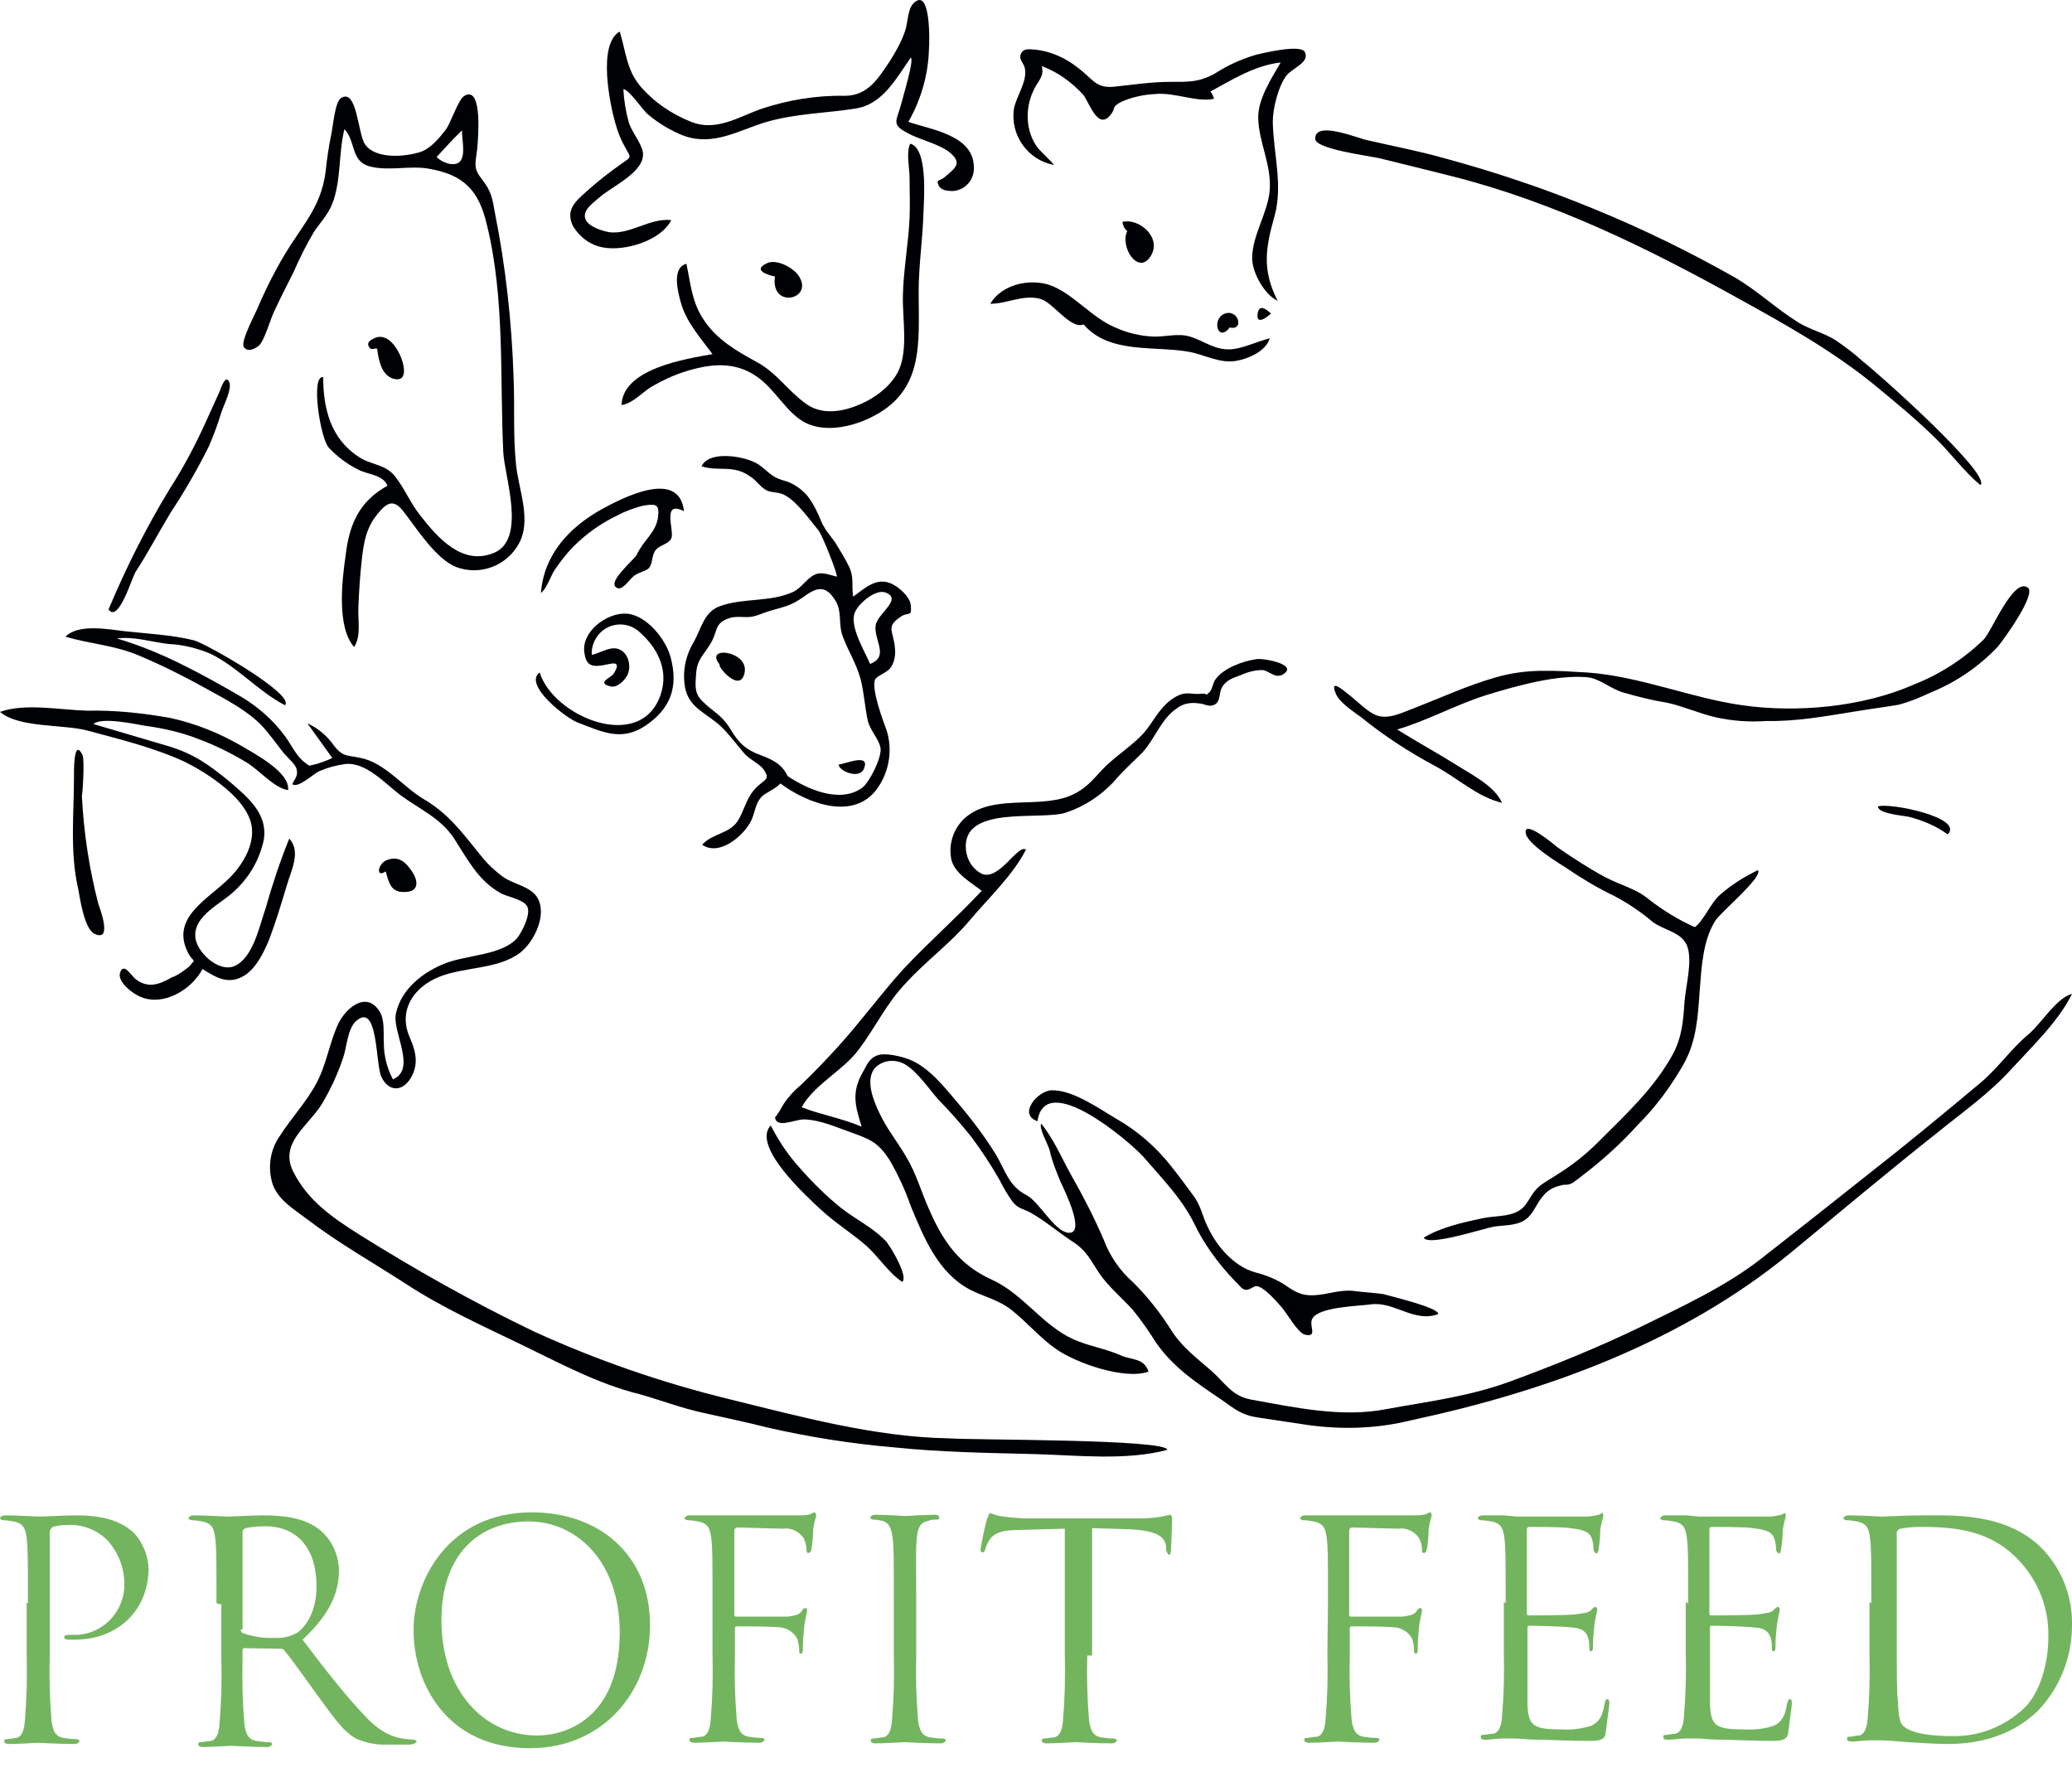 <?xml version="1.0" encoding="utf-8"?>
<!-- Generator: Adobe Illustrator 22.1.0, SVG Export Plug-In . SVG Version: 6.00 Build 0)  -->
<svg version="1.1" id="Слой_1" xmlns="http://www.w3.org/2000/svg" xmlns:xlink="http://www.w3.org/1999/xlink" x="0px" y="0px"
	 viewBox="0 0 341.7 292.2" style="enable-background:new 0 0 341.7 292.2;" xml:space="preserve">
<style type="text/css">
	.st0{fill:#000105;}
	.st1{fill:#73B55F;}
</style>
<title>icon-</title>
<path class="st0" d="M189.4,226.2c-3.9,1.4-11.9-1.4-15.2-3.7c-2.6-1.8-4.8-4.4-7.3-6.4c-2.1-1.7-4.5-2.2-6.9-3.4
	c-5.3-2.8-7.6-8.5-9.8-13.8c-0.9-2.6-2.1-5.2-3.5-7.6c-1.8-2.8-3.1-3.4-6.2-4.5c-2.6-0.9-5.1-2.1-7.9-2.2c-1.6,0-4.6,1.6-4.8-0.4
	c0,0.4,1.6-2.4,1.4-2.1c0.8-1.2,1.8-2.3,2.9-3.2c2.2-2.1,4.2-4.2,6.2-6.4c3.7-4.1,6.9-8.5,10.6-12.6c4.2-4.5,8.8-8.5,13-13
	c-1.8-1.4-4.4-2.8-5-5.1c-0.5-2.4,0.2-4.8,1.9-6.6c4.5-4.4,12.1-1.8,17.5-3.9c2.7-1.1,3.7-2.5,5.6-4.5c2.2-2.3,5.2-4,7.2-6.5
	c1.5-2,2.5-4.1,4.8-5.4c1.8-1,2.5-0.3,4.3-0.5c1-0.1,0.5,0.5,1.2-0.2c0.5-0.4,0.6-1.5,1-2.1c1.3-1.9,4.6-3.1,6.8-3.4
	c1.2-0.2,7,0.9,4.4,2.5c-1.3,0.8-2.3-0.6-3.4-0.7c-1.2,0-2.4,0.3-3.5,0.8c-1.3,0.5-2.5,0.8-3.2,2.1c-0.5,0.9-0.2,2.3-1.2,2.8
	s-1.7-0.2-2.6-0.2c-1.3-0.2-2.6,0-3.6,0.8c-2.6,1.7-3.6,5-5.7,7.3c-1.7,1.7-3.3,3.1-4.8,4.9c-2.2,2.3-4.8,4-7.8,5
	c-4.2,1.4-17.3-1.4-16.5,6.2c0.2,1.7,1.1,3.1,2.6,3.9c2.9,1.2,5.9-4.9,7.3-4c-2.2,4.3-6.2,8-9.3,11.7s-7.1,6.6-10.4,10.2
	c-3.3,3.4-5.1,7.4-7.9,11.1c-2.6,3.5-7.3,5.7-9.4,9.5c3.4,1.3,6.6,1.8,9.9,3.2c-1.1-3.5-1.7-5.7,0.2-9c0.7-1.2,1-2.3,2.5-2.8
	c1.3-0.4,3.8,0.2,5.1,0.7c3.4,1.3,6.1,4.9,8.4,7.6c2.2,2.6,4.2,5.3,6,8.2c1.6,2.8,2.1,5.1,5,6.6c2.1,1.1,4.6,6,6.9,6.2
	c2.9,0.2-0.6-6.9-1.3-8.4c-0.7-1.7-1.4-3.4-1.8-5.2c-0.3-1.1-1.8-3.6-1.4-4.4c2,2.4,3.4,5.7,4.9,8.4c2,3.5,3.8,7,5.4,10.7
	c1,2.7,2.7,5.2,4.9,7.1c2.4,2.4,4.6,5.2,6.4,8.1c1.8,2.7,4,4.3,6.4,6.4s3.4,4.2,6.6,4.8c7.2,1.3,14.9,3,22.2,1.6
	c7.1-1.3,13.8-2.1,20.6-4.6c7.3-2.7,14.5-5.6,21.5-9c6.7-3.3,13.9-6.6,19.8-11.2s11.7-9.2,17.5-13.8c6.4-5,12.7-10.2,18.9-15.4
	c2.9-2.5,4.9-5.5,7.8-7.9c2.1-1.8,4.5-5.9,7.1-6.6c-2.2,4.5-6.6,8.7-9.9,12.3c-3.7,4.1-8,7.1-12.2,10.5
	c-8.2,6.5-16.2,13.2-24.3,19.9c-17.9,14.7-40.1,22.8-62.5,27.6c-5.6,1.4-11.4,1.6-17.1,0.8l-8-1.2c-2.9-0.4-3.9-1.3-6.3-3
	c-4-2.7-7.8-5.2-10.7-9.3c-1.2-1.9-2.5-3.8-3.9-5.5c-1.8-2-4-3.8-5.5-6s-2-3.7-4.5-5.3c-2.3-1.5-4.6-3.5-7-4.8
	c-1.2-0.6-1.9-0.6-2.8-1.7c-0.8-1.1-1.5-2.3-2.1-3.5c-1.4-2.5-3-4.9-4.7-7.2c-1.7-2.1-3.5-4.2-5.4-6.1c-1.6-1.8-3.5-4.7-5.6-5.9
	c-1.6-0.9-3.6-0.7-4.9,0.6c-1.7,2-0.2,5.5,0.7,7.4c1.2,2.6,3,4.8,4.4,7.2c1.7,2.8,2.5,5.8,3.8,8.7c2.3,5.3,5,9.2,10.3,11.6
	s8.4,7.6,13.6,9.9c2.5,1.1,5.2,1.5,7.7,2.6C186.5,224.3,188.7,223.9,189.4,226.2z"/>
<path class="st0" d="M192.5,239.1c-6.8,1.8-14.7,0.9-21.7,0.7c-7.7-0.2-15.5-0.3-23.2-1.1c-7.1-0.6-14.1-1.7-21.1-3.3
	c-3.5-0.9-7-1.6-10.5-2.4c-3.7-0.8-7-2.1-10.6-3.1c-6.8-1.7-12.9-5-19.3-8.1s-13.1-6.1-19.2-10.1c-5.4-3.5-11.1-6.7-16.2-10.6
	c-2.1-1.6-4.7-3.1-5.7-5.7c-0.9-2.7-0.5-5.7,1.1-8c1.9-3,4.4-5.6,6.1-8.8s2.1-6.6,3.6-9.8c1.2-2.5,4.6-5.5,6.8-2
	c0.9,1.4,0.6,3.7,0.7,5.2c0,2.1,0.5,4.1,1.5,6c4-1.7-0.2-7.9,0.5-10.9c0.9-4.1,4.6-6.9,8.3-8.3c3.4-1.3,9.1-1.3,11.6-4
	c0.8-0.9,2.5-4.2,1.7-5.4s-3.4-1.5-4.5-2.2c-3.6-2.1-5.3-5.5-7.5-8.9s-5.8-4.9-8.9-7.2c-2.5-1.9-5.7-5.5-9.1-5.1
	c-1.5,0.2-2.9,0.6-4.3,1.2c-0.9,0.4-3.5,2.9-4.4,2.1c0.5-1,1-1.4,0.7-2.5c-0.2-0.8-1.6-2-2.1-2.6c-1.2-1.5-2.3-3.1-3.6-4.5
	c-2.6-2.7-6.1-4.4-9.3-6.2c-3.6-2-7.2-3.8-11-5.4c-4-1.7-8-1.9-12.1-3.1c2.1-2.2,7.2-1.2,9.8-0.9c3.7,0.4,7.8,0.6,11.4,1.5
	c1.9,0.5,16.7,8.9,15,10.7c-4.3-2.2-7.8-6.3-12.3-8.5c-2.2-0.9-4.5-1.5-6.9-1.6c-2.7-0.3-5.8-1.3-8.5-0.9c7.2,2.1,13.9,5.8,20.3,9.5
	c2.9,1.7,5.4,3.9,7.4,6.6c0.9,1.2,1.9,3.3,3.1,4.2s0.5,0.7,2.1,0.4c0.9-0.3,1.8-0.6,2.6-1c-1.4-1.9-2.7-3.8-4.1-5.7
	c1.8,0.8,3.3,2.1,4.4,3.7c1.5,1.9,2.2,1.5,4.4,2c4,0.8,7,4.8,10.4,6.8c4.1,2.4,6.4,5.6,9.4,9.3c1.1,1.4,2.4,2.6,3.8,3.6
	c1.6,1.1,4.4,1.5,5.5,3.3c1.7,2.8-0.5,7.3-2.8,9.1c-3.7,2.8-9.2,2.3-13.4,4s-6.7,5.5-4.9,9.8c0.9,2.1,1.6,4.1,0.5,6.4
	c-1.3,2.7-3.8,3-5.1,0.3c-1-2.1-0.5-12.5-4.2-9.2c-1.4,1.3-1.5,4.3-2.1,6c-0.9,2.7-2.1,5.3-3.6,7.8c-2.4,3.7-7,6.4-4.6,11.1
	s6.3,7.4,10.7,10.2c9.4,5.9,19,11.3,29,16.1c10.3,4.7,21,8.4,32,11.1c11.8,2.9,24.2,6.3,36.4,6.5
	C160.3,237.5,192.5,237.3,192.5,239.1z"/>
<path class="st0" d="M63.9,80.1c-0.8-1.9-3.3-1.8-4.9-2.7c-1.8-0.9-3.4-2.1-4.8-3.6c-1.4-1.6-3-12-0.9-11.6c0,5.1,1.2,10.1,5.8,13.1
	c2,1.4,4.4,1.2,6,3.2s2.6,4.5,4.2,6.5c2.9,3.7,6.9,8.3,12.1,6.2c5.5-2.2,1.8-12.6,1.6-16.6c-0.6-12.4,0.3-25.3-2.7-37.5
	c-1.3-5.6-3.7-8.3-9.7-9.3c-3-0.5-6.4,0.4-9.4-0.3c-3.5-0.8-2.4-4.1-4.4-6.2c-1,4-0.5,8.4-2,12.3c-0.7,1.8-2,3.1-3,4.6
	c-1.3,2.2-2.4,4.4-3.4,6.7c-1.1,2.2-2.2,4.3-3.2,6.5c-0.6,1.2-1.5,4.5-2.4,5.5c-0.4,0.4-1.9,1.4-2.6,0.3c-0.6-0.9,2.2-6,2.5-6.9
	c1.7-3.9,3.7-7.7,6.1-11.2c2.5-3.7,4.3-6.3,4.9-10.8c0.2-2,0.5-4,0.9-6c0.3-1.2,0.6-5.4,1.6-6.1c2.7-1.8,2.8,5.9,4,7.6
	c1.7,2.5,6.7,2.1,9.3,1.2c1.6-0.6,3-2.3,4-3.6c0.8-1,2.1-5.1,3.1-5.6c3.1-1.8,2.2,7.5,2.1,8.8c-0.3,2.4-0.7,3.1,0.8,5
	s1.7,3.1,2.1,5.4c1.8,9,2.8,18.1,3.1,27.3c0.2,4.8-0.1,9.5,0.4,14.3c0.4,4.1,2.6,9.1,0.5,13c-2,3.7-6.4,5.4-10.4,3.9
	c-3.4-1.4-6.5-6.4-8.7-9.2c-1.7-2.2-2.9-1.3-4.5,0.8s-2,4.3-2.3,6.9s-0.5,5.5-0.6,8.2c-0.1,2.2,0.5,4.6-0.7,6.5
	c-2.9-3.3-2-11-1.4-15.1C57.6,86.5,59.2,82.7,63.9,80.1z M72,25.9c1,1,2.9,1.6,3.8,0.8c1.1-1.1,0.3-3.9,0.4-5.2
	C74.7,22.9,73.4,24.4,72,25.9z"/>
<path class="st0" d="M128.7,129.2c-0.9,1-2.5,1.5-3.2,2.3c-0.9,1-1,2.5-1.6,3.8c-1.2,2.5-5.3,6-8.1,4c1.8-2,4.7-1.7,6.1-4.3
	c1.1-2.1,1.3-3.7,3-5.3c1.3-1.2,2.1-1.2,1.1-2.7c-0.6-1-2.5-1.8-3.3-2.8c-1.2-1.4-2.3-2.9-3.6-4.2c-2.3-2.3-5.4-3.1-6.1-6.5
	c-0.5-2.6,0-5.3,1.4-7.6c1.3-2.3,1.7-5.1,4.5-6c3.8-1.3,8-0.6,11.7-2.2c1.5-0.6,2.3-2.2,3.7-2.9c1.2-0.6,2.4,0,3.7,0.3
	c0.2-0.3-2.4-6.9-3-7.6c-1.4-1.7-3.5-4.7-5.5-5.8c-1-0.6-2.1-0.4-3-0.8c-1.1-0.5-1.8-1.8-2.9-2.4c-2.7-1.9-5.1-0.7-7.9-1.6
	c1.2-2.7,7.3-1.7,9.4-0.3c1.7,1.2,2,2,4,2.6c1.6,0.4,2.9,1.3,4,2.5c1,1.3,1.7,2.7,2.3,4.2c0.2,0.5,0.5,1,0.8,1.5
	c0.5,0.7,1,1.3,1.5,2c0.8,1.3,1.6,2.6,2.3,4c0.9,1.9,0.4,3.1,0.7,5c2.3-1.7,4.3-3.6,7.1-1.7c0.9,0.6,2.3,1.9,2.4,3.1
	c0.2,2-0.3,1.1-1.5,1.8c-2.8,1.8-1.3,2.4-1.1,5.4c0.1,1.1-0.1,2.3-0.8,3.2c-0.5,0.7-2.3,1.3-2.5,1.9c-0.6,1.6,1.3,6.7,1.9,8.3
	c1,3.1,0.5,6.6-1.3,9.3C141.1,135.6,133.1,132.5,128.7,129.2z M129.9,128c3.2,2.1,8.6,4.6,12.3,1.9c1.2-0.9,3.3-5.1,3-6.6
	s-1.7-2.8-2.1-4.5c-0.5-2.3-0.6-4.6-1.2-6.9c-0.7-2.5-2-4.5-2.9-6.9c-0.8-2.1-0.1-4.1-1.2-5.9c-1.5-2.5-2.9-2.4-5.1-0.8
	s-3.2,1.7-5.6,2.4c-1.1,0.3-2,0.8-3.1,1c-1.3,0.2-2.7-0.2-3.9,0.3c-2.3,0.8-1.7,2.1-2.9,4.1s-2.2,2.6-2.4,4.9
	c-0.1,1.9-0.4,3.3,1.1,4.7c1.6,1.6,3.1,2.2,4.4,4.3s2.1,3.2,4.3,4.2C126.6,125,128.8,125.6,129.9,128z M143.5,109.5
	c3.2-1.3,0.6-3.9,0.9-6.3c0.2-2,4.6-4.4,1.6-5.5c-1.6-0.6-4.6,1.9-5.1,3.5C140.2,103.5,142.6,107.4,143.5,109.5z"/>
<path class="st0" d="M149.8,20.1c3.8,1.3,10.8,2.2,10.8,7.5c0.1,2.1-1.5,3.8-3.5,3.9c0,0,0,0-0.1,0c-0.7,0-1.8-0.1-2.2-0.9
	c-0.5-1.1,0.2-0.7,1-1.4c1.6-1.4,3-2.2,0.9-4c-1.8-1.5-5-2.1-7.1-3.3c-2.7-1.4-1.7-2-1-4.7c0.3-1.2,2.2-7.4,1.6-7.7
	c-2.4,3.4-4.6,7.7-9.1,8.4c-5.1,0.8-10,0.8-15,2.3c-4.5,1.4-8.5,3.9-13.3,2.2c-2.1-0.8-4.1-2-5.9-3.5c-0.9-0.7-3.1-4.1-4.1-4.2
	c0.1,1.9,0.4,3.7,0.9,5.5c0.5,1.6,2,3.3,2.3,4.8c0.6,3.3-5.1,5.7-7.2,7.6c-0.9,0.8-2.7,2-2.3,3.4s2.9,2.1,4,2.3
	c3.5,0.4,6.7-2.4,10.2-2c-1.7,3.4-7.7,5.2-11.3,4.5c-2.1-0.4-3.8-1.7-4.9-3.5c-1.3-2.7,0.4-4.1,2.3-5.8c1.8-1.6,3.7-3.1,5.7-4.5
	c1.7-1.2,1.6-0.9,0.6-2.7c-0.7-1.2-1.2-2.5-1.6-3.9c-0.9-3.1-3-13.1,0.7-15.2c1,3.2,1.1,6.2,3.3,8.9c2.3,2.7,5.2,4.7,8.5,6
	c4,1.6,7.6-0.7,11.4-2.1c4.5-1.5,9.2-2.3,13.9-2.2c3.8,0,5.5-2.8,7.5-5.8c1-1.6,1.9-3.2,2.5-5c0.4-1.2,0.4-3.5,1.3-4.4
	c2.9-3,2.7,6.2,2.6,7.4C153.1,12.3,151.9,16.4,149.8,20.1z"/>
<path class="st0" d="M230.4,120.3c3.2,2,6.5,3.8,9.7,5.8c2.5,1.6,6.4,3.5,7.6,6.3c-4.1-1-7.2-4-10.9-6c-4.3-2.3-8.5-5-12.3-8.1
	c-1.2-0.9-3.6-2.4-4.2-3.9c-1.1-2.6,1.2-0.6,2.2,0.2c1.3,1,3.1,2.9,4.6,3.4c2,0.7,4.4-0.6,6.3-1.3c4.4-1.7,8.7-3.7,13.3-5
	c5.1-1.5,9.8-1.1,15-0.8c8.7,0.6,17.1,4.2,25.6,5.4c9,1.3,19.9,0.3,28.3-3.4c4.3-1.7,8.2-4.2,11.5-7.4c1.4-1.4,4.9-10.3,7.3-8.6
	c1.5,1-3.9,8.5-4.9,9.7c-3.1,3.3-6.9,5.9-11.1,7.6c-1.7,0.8-3.4,1.5-5.2,2c-2.3,0.4-4.7,0.7-7.1,1.1c-5,0.8-9.8,1.7-14.8,1.6
	c-2.8,0.2-5.6,0-8.3-0.6c-2.7-0.6-5.3-1.8-8-2.4c-2.5-0.4-4.9-1-7.3-1.7c-2.1-0.6-3.7-2.2-5.8-2.5c-5.1-0.5-11.8,1.4-16.7,2.9
	C240.1,116.2,235.5,118.8,230.4,120.3z"/>
<path class="st0" d="M47.7,138.3c2,2.1,0.3,5.3-0.4,7.7c-0.9,3-1.8,6-2.9,8.9c-0.9,2.2-2.2,4.9-4.3,6.1c-2.5,1.4-4.5,0.2-6.7-1.2
	c-1.8,3.4-6.4,6.2-10.2,4.6c-1.1-0.4-3.9-2.4-3.4-4c0.6-1.8,1.9,0.6,2.6,1.1c2,1.5,3.8,0.9,5.9-0.3c1.1-0.4,2-1.1,2.9-1.8
	c1.2-1.5,0.8-0.5-0.1-2.1c-3-5.6,2.5-8.6,6.1-11.9c2.9-2.6,5.7-7.1,3.7-11c-1.7-3.6-7-7.1-10.5-8.8c-5-2.3-10.7-3.7-15.9-5.1
	c-4-1.1-11.3-0.4-14.5-3.1c4.1-1.5,10.1-0.3,14.4-0.2c4.6-0.1,9.2,0.4,13.7,1.2c4.1,0.9,8.1,2.5,11.7,4.6c2.2,1.3,8.1,4.4,7.7,7.3
	c-2.4-0.4-4.7-3.3-6.9-4.6c-2.5-1.5-5.1-2.8-7.8-3.8c-2.8-1.1-5.8-1.8-8.8-2.2c-1.8-0.3-7.2-1.5-8.6-0.3l12.2,3.6
	c4.4,1.3,7,3.2,10.5,6.1c2.9,2.5,6.1,5.2,5.4,9.4c-0.7,3.3-2.4,6.2-4.9,8.5c-2.1,2-6.5,3.9-6.4,7.3c0,2.6,3.9,6.2,6.5,5
	c3.1-1.4,4.1-6.7,5.1-9.5C44.9,145.9,46.2,142,47.7,138.3z"/>
<path class="st0" d="M326.6,80c-2.9-2.4-5.1-5.6-7.9-8.2c-3.1-3-6.4-5.7-9.8-8.5c-6.8-5.5-14.3-9.7-21.9-13.9
	c-15.1-8.4-30.5-16-47.4-20.3c-4-1-8-2-12.1-3c-1.7-0.4-10.6-1.5-10.6-3.2c-0.1-3.1,7-0.1,8.5,0.2c4.3,1,8.6,1.8,12.8,3
	c16.7,4.5,32.8,11.1,47.8,19.6c3.8,2.2,6.9,5.2,10.6,7.5c2,1.2,4.2,1.7,6.1,2.9c1.6,1.1,3.1,2.2,4.5,3.5
	C309.7,61.5,328.5,78.3,326.6,80z"/>
<path class="st0" d="M279.5,152.9c1.4-1,2.6-3.9,4-5.2c1.9-1.7,4.1-3.1,6.4-4.2c0.9,1.1-6.1,6.9-7,8.3c-2.1,3.3-2.3,7.8-2.6,11.6
	c-0.3,4.2-0.5,8.2-2.6,12c-2.1,3.7-4.6,7.1-7.6,10.1c-2.8,3.1-5.9,5.9-9.2,8.4c-0.5,0.4-1,0.8-1.6,1.2c-1.1,0.5-1,0.1-1.9,0.4
	c-1.1,0.2-2.2,0.8-2.9,1.7c-1.1,1.2-1.6,3-2.9,3.9c-1.5,1.1-3.6,0.9-5.3,1.2s-10.8,3.3-11.5,1.8c2.8-1.7,6.4-2.5,9.7-3.2
	c2.4-0.5,5.2-0.1,6.9-2c0.9-1.1,1.3-2.3,2.5-3.3c1-0.8,2.2-1.4,3.2-2.1c2.4-1.5,4.5-3.2,6.5-5.2c4.5-4.5,9.2-8.8,12.3-14.5
	c1.5-2.8,1.7-5.6,1.9-8.6c0.2-2.6,1.3-6.5,0.5-9s-3.8-2.7-5.8-4.2c-2-1.7-4.1-3.1-6.4-4.3c-2.7-1.3-5.2-2.8-7.7-4.5
	c-1.4-0.9-6.7-4.1-6.8-5.9c-0.2-2.1,4.5,1.8,5.2,2.4c2.6,1.8,5.2,3.5,8,5c2.3,1.2,5.1,1.9,7.1,3.6
	C274.2,150.1,276.8,151.7,279.5,152.9z"/>
<path class="st0" d="M117.5,58.4c-1.9-2.6-4.1-5-5.1-8.1c-0.5-1.7-1.8-6.1,0.8-6.8c0.7,3.3,0.9,6.4,2.9,9.3c2.1,3.2,5.4,5.1,8.7,6.9
	c3.3,1.8,5,4.6,8,6.8c2.5,1.9,5.7,1.5,8.5,0.4s5.6-3.1,6.9-5.8c1.6-3.5,0.6-8.6,0.7-12.4c0.1-4.3,0.9-8.4,1.1-12.7
	c0.1-2.2,0-4.5,0-6.7c0-1.6-0.6-4.1,0.1-5.6c2.9,0.7,2.3,8.9,2.2,11.1c-0.1,4.5-0.8,8.8-0.8,13.3c0,8.5,1,16.5-8,20.8
	c-3.1,1.5-7.3,2.4-10.5,0.9s-5.1-5.6-8.2-7.7c-3.7-2.6-7.8-2.1-11.9-0.8c-1.9,0.6-3.8,1.5-5.5,2.5c-1.6,1-3,2.7-4.9,3
	C102.7,60.8,113,59.2,117.5,58.4z"/>
<path class="st0" d="M199.6,15.1c0.3,0.3,0.5,0.8,0.6,1.2c-2.9,0.6-6.5-1.1-9.6-0.8c-2,0.1-3.9,0.5-5.7,1.3c-1.7,0.9-0.8,1-1.8,2.2
	c-2,2.4-3.3-1.7-4.4-3.3c-1.9-2.1-4.2-3.8-6.9-4.8c0.5,1.8-0.8,2.6-1.4,4.1c-0.7,1.5-1,3.1-0.9,4.8c0.1,1.6,0.6,3.1,1.5,4.4
	c0.3,0.5,2.8,2.8,2.8,3c-4.3-0.8-7.2-4.9-6.6-9.2c0.4-2.2,2.3-4.6,1.8-6.8c-0.2-0.9-1.1-1.4-0.6-2.4s1.7-0.6,2.5-0.6
	c2.5,0.3,4.9,1.4,6.9,3c2.4,1.8,2.9,3.4,5.9,3.1s6.1-0.8,9.2-0.8s4.8,0.1,7.5-1.4c2-1.3,4.2-2.3,6.5-3c1.1-0.3,7.7-1.9,8.3-0.5
	c0.8,1.7-2,2.6-3,3.8c-1.4,1.8-2.3,5.5-2.3,7.7c0.1,5.2,1.7,10.4,0.3,15.5c-1.5,5.3-2.1,8.9,0.5,14c-2.2-1-4.3-4.8-4.2-7.2
	c0.1-3.8,2.6-7.3,2.9-11.1c0.3-4.1-1.8-7.8-1.9-11.8c-0.1-3.1,2.2-6.6,3.7-9.2C206.9,10.8,203.3,13.1,199.6,15.1z"/>
<path class="st0" d="M237.2,216.7c-4,1.5-7.2-2.1-11.1-1.6c-2.1,0.3-8.7,0.4-9.7,2.4c-0.6,1.1,1,3.1-1.2,2.6c-1.2-0.3-3-3.6-3.9-4.6
	s-2.8-3.2-4-3.4c-0.5-0.1-1.2,0.7-1.9,0.6s-1.2-1-1.7-1.4c-2.8-2.9-5.2-6.2-6.9-9.8c-2.1-4.1-5.3-7.3-8.3-10.8
	c-2.5-2.7-16.2-14.3-17.4-5.8c-3.3-1.1,0-5,2.3-5.1c3.5-0.1,7.8,3,10.7,4.7c3.5,2,6.6,4.7,9.1,7.9c1.2,1.5,2.3,3,3.4,4.5
	c1.5,1.9,1.6,3.5,2.6,5.5c1.5,3.2,4.3,6.4,7.7,7.4c1.6,0.4,3.2,1,4.7,1.9c1.8,1.2,2.8,2,5.1,1.9s4.3-1,6.6-0.7
	c1.6,0.2,3.3,0.3,4.8,0.5C229.4,213.8,237.2,215.6,237.2,216.7z"/>
<path class="st0" d="M178.7,53.5c-2.1,0.9-5-3.6-7.1-4.2c-2.8-0.8-5.5,0.8-8.3,0.8c1.9-3.2,6.4-4.2,9.8-3.1c3.9,1.4,6.8,5.3,10.8,7
	c2,0.9,4.1,1.4,6.2,1.5c2,0.1,4.2-0.6,6.1,0c2.4,0.7,4.1,2.3,6.9,2.1c2.1-0.2,4.2-1.3,6.3-1.8c-0.6,2.1-3.6,3.4-5.5,3.7
	c-2.7,0.5-5.2-1-7.9-1.5C190.3,57,182.9,58.4,178.7,53.5z"/>
<path class="st0" d="M89,110.9c2.2,7.2,16.5,13.3,19.9,3.8c1.5-4.2-0.5-8-3.7-10.7c-2-1.6-5-1.3-6.6,0.8c-0.7,0.9-1.1,2.1-1,3.2
	c1.4-0.3,2.9-1.4,4.3-1c1.6,0.5,2.2,2.5,1.7,4c-0.3,1-1.8,2.5-2.9,2.2c-2.5-0.6,0.2-1.5,0.5-2.1c1.5-2.4-0.5-1.6-1.7-1.4
	c-1.8,0.3-2.8,0.1-3.1-1.9c-0.7-3.5,3.6-6.8,6.9-6.6s6.5,4.2,7.3,7.2c1.3,4.9,0,8.5-4.2,11.3c-3.9,2.6-7.1,1-11-0.5
	C93.5,118.6,86.2,112.9,89,110.9z"/>
<path class="st0" d="M112.8,84.3c-3.8-1.9-1.5,3.3-2.1,4.5c-0.5,1-2.1,1.1-2.7,2.1s-0.3,2.1-1.1,2.9c-0.5,0.4-1.9,0.7-2.5,1.3
	c-0.5,0.4-1.7,2.2-2.5,1.9c-2.2-0.7,2.6-4.6,3.1-5.5c1.1-2.4,3.1-3.6,3.5-6.1c0.3-2.2-0.2-2.4-2.5-2c-1.5,0.4-2.9,0.9-4.2,1.6
	c-2.7,1.3-5.1,3-7.2,5.1c-1.1,1.1-2.1,2.4-3,3.7c-0.8,1.1-1.3,3.1-2.4,4c0.5-6.3,4.6-10.8,10-13.8C102.3,82.3,112,77.1,112.8,84.3z"
	/>
<path class="st0" d="M17.9,100.5C20.8,93.6,24.1,87,28,80.6c2.2-3.4,4.1-7,5.8-10.7c0.8-1.8,1.6-3.5,2.4-5.3c0.2-0.5,1-3,1.6-1.6
	c0.5,1.1-0.9,3.8-1.3,5c-0.6,2-1.3,3.9-2.1,5.7c-1.9,3.8-4,7.4-6.3,10.9c-2,3.3-3.7,6.6-5.8,9.8C21.7,95.5,19.5,102.8,17.9,100.5z"
	/>
<path class="st0" d="M148.8,211.4c-2.3-1.5-3.9-4.2-6.1-6.1s-4.9-3.6-7.2-5.7c-2.5-2.3-11.6-10.6-8.4-14c1.3,2.5,2.8,4.8,4.7,6.9
	c2.1,2.4,4.4,4.7,6.9,6.7c2.4,1.9,5.4,3.3,7.5,5.6C147,205.8,149.8,210.5,148.8,211.4z"/>
<path class="st0" d="M13.5,131.2c0.3,6,1.2,12,2.7,17.8c0.3,0.9,2.4,6.4-0.6,5c-1.7-0.8-2.4-5.8-2.7-7.4c-1.4-6-0.7-12.4-0.7-18.5
	c0-0.6-0.1-6.6,1.4-3.6C14,125.3,13.6,131.2,13.5,131.2z"/>
<path class="st0" d="M127.8,45.6c-1.4-0.3-3.7-1.1-1.3-2.2c1.5-0.7,4,0.6,5,1.8C134.7,49.3,127,51.2,127.8,45.6z"/>
<path class="st0" d="M185.9,38.1c-0.5-0.4-0.7-0.9-0.8-1.5c2.6-0.7,6.4,2.4,4.8,5.4C187.9,45.7,184.6,40.8,185.9,38.1z"/>
<path class="st0" d="M63.6,143.7c-1.7,1.2-1.3-1.4,0.3-1.9c2-0.7,3.1,0.5,4.1,2c1.1,1.7,1,3.4-1.5,3.3
	C64.4,147.1,64.1,145.4,63.6,143.7z"/>
<path class="st0" d="M62.2,57.5c-0.7-0.1-1,0.4-1.4-0.4s0.7-1.2,1.1-1.4c2.1-0.8,3.7,1.8,4.3,3.4s0.9,4.1-1.5,3.3
	C62.8,61.7,62.4,59.1,62.2,57.5z"/>
<path class="st0" d="M321.2,137.6c-1.9-1.4-4.1-2.3-6.4-2.9c-0.9-0.2-5.1-0.5-5.1-1.7C311.4,132.3,324,134.8,321.2,137.6z"/>
<path class="st0" d="M202.8,54c-1.9,2.5-3-1.2-1-2.2C204.2,50.7,205.3,54.6,202.8,54z"/>
<path class="st0" d="M209.6,51.7c-0.5,0.5-2.5,2.1-2.2,0C207.7,50,208.9,51.1,209.6,51.7z"/>
<path class="st0" d="M118.7,109.6c-2.7-3.2,4.8-2.3,4.1,1.3S118.2,109.8,118.7,109.6z"/>
<path class="st0" d="M138.3,126.1c1.3-0.2,5.2-1.9,4.2,0.6C141.8,128.6,138.4,127.2,138.3,126.1z"/>
<path class="st1" d="M4.6,264.4c0-7.7,0-9.1-0.2-10.7c-0.2-1.6-0.5-2.5-2.2-2.8c-0.6-0.1-1.1-0.2-1.7-0.2c-0.2,0-0.5-0.2-0.5-0.3
	c0-0.2,0.3-0.5,0.8-0.5c2.2,0,5.3,0.2,5.6,0.2c1.1,0,4-0.2,6.3-0.2c6.2,0,8.3,2,9.3,2.8c1.5,1.6,2.4,3.7,2.5,5.9
	c0,7-5.1,11.8-12.2,11.8h-1.1c-0.3,0-0.6-0.2-0.6-0.3c0-0.5,0.3-0.5,1.4-0.5c4.5,0.2,8.3-3.4,8.5-7.9c0,0,0-0.1,0-0.1
	c0.1-2.8-0.9-5.5-2.8-7.6c-1.8-1.8-4.3-2.7-6.8-2.5c-0.7,0-1.5,0.1-2.2,0.3c-0.3,0.2-0.5,0.6-0.5,0.9v20.4c-0.1,3.6,0,7.1,0.3,10.7
	c0.2,1.4,0.5,2.5,1.9,2.8c0.7,0.1,1.4,0.2,2.2,0.2c0.3,0,0.5,0.2,0.5,0.3c0,0.2-0.3,0.5-0.8,0.5c-2.8,0-5.9-0.2-6-0.2
	c-0.2,0-3.3,0.2-4.8,0.2c-0.6,0-0.8-0.2-0.8-0.5c0-0.3,0.2-0.3,0.5-0.3s1.1-0.2,1.5-0.2c0.9-0.2,1.3-1.3,1.4-2.8
	c0.3-3.6,0.4-7.1,0.3-10.7v-8.8L4.6,264.4z"/>
<path class="st1" d="M35.7,264.4c0-7.7,0-9.1-0.2-10.7c-0.2-1.6-0.5-2.5-2.2-2.8c-0.6-0.1-1.1-0.2-1.7-0.2c-0.2,0-0.5-0.2-0.5-0.3
	c0-0.2,0.3-0.5,0.8-0.5c2.2,0,5.4,0.2,5.6,0.2c0.6,0,4.3-0.2,5.9-0.2c3.1,0,6.5,0.3,9.1,2.2c2.1,1.6,3.3,4.1,3.4,6.8
	c0,3.8-1.5,7.3-6,11.5c4,5.3,7.4,9.6,10.4,12.7c2.6,2.8,4.8,3.4,6,3.6c0.6,0.1,1.2,0.1,1.9,0.2c0.3,0,0.5,0.2,0.5,0.3
	s-0.3,0.5-1.3,0.5h-3.2c-1.8,0.1-3.6-0.2-5.3-0.9c-2.2-1.1-3.9-3.6-6.6-7.3c-2-2.8-4.3-6-5.4-7.3c-0.1-0.2-0.4-0.3-0.6-0.3l-6-0.1
	c-0.3,0-0.3,0.2-0.3,0.5v1.3c-0.1,3.6,0,7.1,0.3,10.7c0.2,1.4,0.5,2.5,1.9,2.8c0.7,0.1,1.4,0.2,2.2,0.2c0.3,0,0.5,0.2,0.5,0.3
	s-0.3,0.5-0.8,0.5c-2.8,0-5.9-0.2-6-0.2c-0.2,0-3.1,0.2-4.6,0.2c-0.6,0-0.8-0.2-0.8-0.5s0.2-0.3,0.5-0.3c0.3,0,1.1-0.2,1.6-0.2
	c0.9-0.2,1.3-1.3,1.4-2.8c0.3-3.5,0.4-7.1,0.3-10.7v-9L35.7,264.4z M39.7,268.7c0,0.2,0.1,0.5,0.3,0.6c1.7,0.6,3.5,0.9,5.3,0.8
	c1.3,0.1,2.6-0.2,3.8-0.9c1.7-1.3,3.1-3.9,3.1-7.6c0-6.3-3.2-9.9-8.5-9.9c-1.1,0-2.2,0.1-3.2,0.3c-0.3,0.2-0.5,0.3-0.5,0.6v16.1
	H39.7z"/>
<path class="st1" d="M87.7,249.4c11.1,0,19.5,7,19.5,18.6c0,11.1-7.9,20.3-19.8,20.3c-13.6,0-19.2-10.5-19.2-19.5
	C68.2,260.7,73.9,249.4,87.7,249.4z M88.6,286.2c4.5,0,13.6-2.6,13.6-17c0-11.9-7.3-18.3-15-18.3c-8.2,0-14.4,5.4-14.4,16.3
	C72.8,278.8,79.8,286.2,88.6,286.2z"/>
<path class="st1" d="M117.5,264.4c0-7.7,0-9.1-0.2-10.7c-0.2-1.6-0.5-2.5-2.2-2.8c-0.6-0.1-1.1-0.2-1.7-0.2c-0.2,0-0.5-0.2-0.5-0.3
	c0-0.2,0.3-0.5,0.8-0.5h17.8c0.7,0,1.5,0,2.2-0.2c0.3-0.2,0.5-0.3,0.6-0.3s0.3,0.2,0.3,0.5c0,0.3-0.3,0.9-0.5,2.3
	c0,1.1-0.1,2.2-0.3,3.3c0,0.3-0.2,0.6-0.5,0.6c-0.3,0-0.3-0.3-0.3-0.6c0-0.6-0.2-1.3-0.5-1.9c-0.8-1.1-2.1-1.7-3.4-1.5l-7.5-0.2
	c-0.3,0-0.5,0.2-0.5,0.6v13.6c0,0.3,0,0.5,0.3,0.5h8.5c1.3-0.2,1.9-0.3,2.3-0.9c0.2-0.3,0.3-0.5,0.6-0.5c0.3,0,0.3,0.2,0.3,0.5
	c-0.2,0.9-0.4,1.8-0.5,2.8c-0.1,1.1-0.2,2.2-0.2,3.3c0,0.5,0,0.9-0.3,0.9c-0.3,0-0.3-0.2-0.3-0.5c0-0.6-0.1-1.2-0.3-1.9
	c-0.5-1-1.5-1.7-2.6-1.9c-1.3-0.2-6.7-0.2-7.4-0.2c-0.3,0-0.3,0.2-0.3,0.5v4.2c-0.1,3.6,0,7.1,0.3,10.7c0.2,1.4,0.5,2.5,1.9,2.8
	c0.7,0.1,1.4,0.2,2.2,0.2c0.3,0,0.5,0.2,0.5,0.3s-0.3,0.5-0.8,0.5c-2.8,0-5.9-0.2-6-0.2s-3.4,0.2-4.8,0.2c-0.6,0-0.8-0.2-0.8-0.5
	s0.2-0.3,0.5-0.3s1.1-0.2,1.6-0.2c0.9-0.2,1.3-1.3,1.4-2.8c0.3-3.5,0.4-7.1,0.3-10.7L117.5,264.4L117.5,264.4z"/>
<path class="st1" d="M151.1,273c-0.1,3.6,0,7.1,0.3,10.7c0.2,1.4,0.5,2.5,1.9,2.8c0.7,0.1,1.4,0.2,2.2,0.2c0.3,0,0.5,0.2,0.5,0.3
	s-0.3,0.5-0.8,0.5c-2.8,0-5.9-0.2-6-0.2c-0.2,0-3.4,0.2-4.8,0.2c-0.6,0-0.8-0.2-0.8-0.5s0.2-0.3,0.5-0.3c0.3,0,1.1-0.2,1.6-0.2
	c0.9-0.2,1.3-1.3,1.4-2.8c0.3-3.6,0.4-7.1,0.3-10.7v-8.7c0-7.7,0-9.1-0.2-10.7c-0.2-1.6-0.6-2.5-1.7-2.8c-0.5-0.1-1-0.2-1.5-0.2
	c-0.2,0-0.5-0.2-0.5-0.3c0-0.2,0.3-0.5,0.8-0.5c1.7,0,4.8,0.2,5,0.2s3.4-0.2,4.8-0.2c0.6,0,0.8,0.2,0.8,0.5c0,0.3-0.2,0.3-0.5,0.3
	c-0.4,0-0.8,0-1.3,0.2c-1.4,0.3-1.7,1.1-1.9,2.8s-0.1,3-0.1,10.7v8.7H151.1z"/>
<path class="st1" d="M179.3,273c-0.1,3.6,0,7.1,0.3,10.7c0.2,1.4,0.5,2.5,1.9,2.8c0.7,0.1,1.4,0.2,2.2,0.2c0.3,0,0.5,0.2,0.5,0.3
	s-0.3,0.5-0.8,0.5c-2.8,0-5.9-0.2-6-0.2c-0.2,0-3.4,0.2-4.8,0.2c-0.6,0-0.8-0.2-0.8-0.5s0.2-0.3,0.5-0.3c0.3,0,1.1-0.2,1.6-0.2
	c0.9-0.2,1.3-1.3,1.4-2.8c0.3-3.5,0.4-7.1,0.3-10.7v-20.9l-7.3,0.2c-3.1,0-4.3,0.5-5.1,1.6c-0.3,0.5-0.6,1-0.7,1.6
	c-0.2,0.5-0.3,0.5-0.5,0.5s-0.3-0.2-0.3-0.5c0.3-1.7,0.6-3.4,1.1-5.1c0.2-0.3,0.3-0.9,0.5-0.9c0.7,0.3,1.4,0.5,2.2,0.6
	c1.4,0.2,3.2,0.3,3.9,0.3h18.6c1.2,0,2.4-0.1,3.6-0.3c0.8-0.2,1.3-0.3,1.4-0.3c0.1,0,0.3,0.3,0.3,0.6c0,1.6-0.2,5-0.2,5.4
	c0,0.4-0.2,0.6-0.3,0.6s-0.3-0.2-0.5-0.8V255c-0.2-1.5-1.4-2.6-6-2.8l-6.2-0.2v21L179.3,273z"/>
<path class="st1" d="M219,264.4c0-7.7,0-9.1-0.2-10.7c-0.2-1.6-0.5-2.5-2.2-2.8c-0.6-0.1-1.1-0.2-1.7-0.2c-0.2,0-0.5-0.2-0.5-0.3
	c0-0.2,0.3-0.5,0.8-0.5h17.8c0.7,0,1.5,0,2.2-0.2c0.3-0.2,0.5-0.3,0.6-0.3c0.2,0,0.3,0.2,0.3,0.5c0,0.3-0.3,0.9-0.5,2.3
	c0,1.1-0.1,2.2-0.3,3.3c0,0.3-0.2,0.6-0.5,0.6c-0.3,0-0.3-0.3-0.3-0.6c0-0.6-0.2-1.3-0.5-1.9c-0.8-1.1-2.1-1.7-3.4-1.5l-7.6-0.2
	c-0.3,0-0.5,0.2-0.5,0.6v13.6c0,0.3,0,0.5,0.3,0.5h8.5c1.3-0.2,1.9-0.3,2.3-0.9c0.2-0.3,0.3-0.5,0.6-0.5c0.3,0,0.3,0.2,0.3,0.5
	c-0.2,0.9-0.4,1.8-0.5,2.8c-0.1,1.1-0.2,2.2-0.2,3.3c0,0.5,0,0.9-0.3,0.9s-0.3-0.2-0.3-0.5c0-0.6-0.1-1.2-0.3-1.9
	c-0.5-1-1.5-1.7-2.6-1.9c-1.3-0.2-6.7-0.2-7.4-0.2c-0.3,0-0.3,0.2-0.3,0.5v4.2c-0.1,3.6,0,7.1,0.3,10.7c0.2,1.4,0.5,2.5,1.9,2.8
	c0.7,0.1,1.4,0.2,2.2,0.2c0.3,0,0.5,0.2,0.5,0.3s-0.3,0.5-0.8,0.5c-2.8,0-5.9-0.2-6-0.2s-3.4,0.2-4.8,0.2c-0.6,0-0.8-0.2-0.8-0.5
	s0.2-0.3,0.5-0.3c0.3,0,1.1-0.2,1.6-0.2c0.9-0.2,1.3-1.3,1.4-2.8c0.3-3.5,0.4-7.1,0.3-10.7L219,264.4L219,264.4z"/>
<path class="st1" d="M248.3,264.4c0-7.7,0-9.1-0.2-10.7c-0.2-1.6-0.5-2.5-2.2-2.8c-0.6-0.1-1.1-0.2-1.7-0.2c-0.2,0-0.5-0.2-0.5-0.3
	c0-0.2,0.3-0.5,0.8-0.5h3.6l2,0.2h11.3c0.7,0,1.5-0.1,2.2-0.3c0.3,0,0.5-0.3,0.6-0.3c0.2,0,0.2,0.2,0.2,0.5c0,0.3-0.3,0.9-0.5,2.3
	c0,1.1-0.1,2.2-0.3,3.3c0,0.3-0.2,0.6-0.3,0.6s-0.5-0.3-0.5-0.6c0-0.6-0.1-1.3-0.3-1.9c-0.3-0.8-0.8-1.4-3.6-1.7
	c-0.8-0.2-6.2-0.2-6.8-0.2c-0.2,0-0.3,0.2-0.3,0.5v13.6c0,0.3,0,0.5,0.3,0.5c0.6,0,6.8,0,7.9-0.2s1.9-0.2,2.3-0.6
	c0.5-0.5,0.6-0.6,0.8-0.6c0.2,0,0.3,0.2,0.3,0.5s-0.3,1.1-0.5,2.8c-0.1,1-0.2,2.1-0.2,3.1c0,0.5,0,0.9-0.3,0.9s-0.3-0.2-0.3-0.5
	c0-0.6,0-1.1-0.2-1.7c-0.2-0.6-0.6-1.6-2.6-1.7c-1.4-0.2-6.3-0.3-7.1-0.3c-0.3,0-0.3,0.2-0.3,0.3v12.8c0.2,3.4,0.9,4,5.7,4
	c1.6,0.1,3.2-0.1,4.8-0.6c1.3-0.6,1.9-1.6,2.2-3.6c0.2-0.6,0.2-0.8,0.5-0.8s0.3,0.5,0.3,0.8s-0.5,3.8-0.6,4.8s-0.8,1.3-2.6,1.3
	c-3.8,0-6.5-0.2-8.4-0.2s-3.1-0.2-3.9-0.2h-2c-0.9,0-2.2,0.2-2.9,0.2c-0.8,0-0.8-0.2-0.8-0.5c0-0.3,0.2-0.3,0.5-0.3
	c0.3,0,1.1-0.2,1.6-0.2c0.9-0.2,1.3-1.3,1.4-2.8c0.3-3.5,0.4-7.1,0.3-10.7v-8.2L248.3,264.4z"/>
<path class="st1" d="M278.4,264.4c0-7.7,0-9.1-0.2-10.7c-0.2-1.6-0.5-2.5-2.2-2.8c-0.6-0.1-1.1-0.2-1.7-0.2c-0.2,0-0.5-0.2-0.5-0.3
	c0-0.2,0.3-0.5,0.8-0.5h3.6l2,0.2h11.3c0.7,0,1.5-0.1,2.2-0.3c0.3,0,0.5-0.3,0.6-0.3s0.2,0.2,0.2,0.5c0,0.3-0.3,0.9-0.5,2.3
	c0,1.1-0.1,2.2-0.3,3.3c0,0.3-0.2,0.6-0.3,0.6s-0.5-0.3-0.5-0.6c0-0.6-0.1-1.3-0.3-1.9c-0.3-0.8-0.8-1.4-3.6-1.7
	c-0.8-0.2-6.2-0.2-6.8-0.2c-0.2,0-0.3,0.2-0.3,0.5v13.6c0,0.3,0,0.5,0.3,0.5c0.6,0,6.8,0,7.9-0.2s1.9-0.2,2.3-0.6
	c0.5-0.5,0.6-0.6,0.8-0.6c0.2,0,0.3,0.2,0.3,0.5s-0.3,1.1-0.5,2.8c-0.1,1-0.2,2.1-0.2,3.1c0,0.5,0,0.9-0.3,0.9
	c-0.3,0-0.3-0.2-0.3-0.5c0-0.6,0-1.1-0.2-1.7c-0.2-0.6-0.6-1.6-2.6-1.7c-1.4-0.2-6.2-0.3-7.1-0.3c-0.3,0-0.3,0.2-0.3,0.3v12.8
	c0.2,3.4,0.9,4,5.7,4c1.6,0.1,3.3-0.1,4.8-0.6c1.3-0.6,1.9-1.6,2.2-3.6c0.2-0.6,0.2-0.8,0.5-0.8c0.3,0,0.3,0.5,0.3,0.8
	s-0.5,3.8-0.6,4.8c-0.2,1-0.8,1.3-2.6,1.3c-3.8,0-6.5-0.2-8.4-0.2s-3.1-0.2-3.9-0.2h-2c-0.9,0-2.2,0.2-2.9,0.2
	c-0.8,0-0.8-0.2-0.8-0.5c0-0.3,0.2-0.3,0.5-0.3c0.3,0,1.1-0.2,1.5-0.2c0.9-0.2,1.3-1.3,1.4-2.8c0.3-3.6,0.4-7.1,0.3-10.7v-8.2
	L278.4,264.4z"/>
<path class="st1" d="M308.6,264.4c0-7.7,0-9.1-0.2-10.7c-0.2-1.6-0.5-2.5-2.2-2.8c-0.6-0.1-1.1-0.2-1.7-0.2c-0.2,0-0.5-0.2-0.5-0.3
	c0-0.2,0.3-0.5,0.8-0.5c2.2,0,5.4,0.2,5.6,0.2c0.6,0,3.8-0.2,6.7-0.2c4.9,0,13.9-0.5,19.8,5.6c3.2,3.4,4.9,7.9,4.8,12.5
	c0,5.2-1.9,10.1-5.4,13.9c-2.2,2.2-6.7,5.7-15,5.7c-2.2,0-4.8-0.2-6.8-0.3c-2-0.2-3.9-0.3-4.2-0.3h-2c-0.9,0-2.2,0.2-2.9,0.2
	s-0.8-0.2-0.8-0.5c0-0.3,0.2-0.3,0.5-0.3s1.1-0.2,1.5-0.2c0.9-0.2,1.3-1.3,1.4-2.8c0.3-3.5,0.4-7.1,0.3-10.7v-8.5L308.6,264.4z
	 M312.8,269.8c0,5.3,0,9.7,0.2,10.7c0,1.3,0.2,3.3,0.6,3.8c0.6,0.9,2.6,2,8.4,2c4.4,0.1,8.6-1.6,11.8-4.6c2.6-2.5,4-7.3,4-11.8
	c0.1-4.6-1.6-9.1-4.8-12.5c-4.6-5-10.4-5.6-16.3-5.6c-1.1,0-2.2,0.1-3.3,0.3c-0.4,0.1-0.7,0.5-0.6,0.9L312.8,269.8L312.8,269.8z"/>
</svg>

